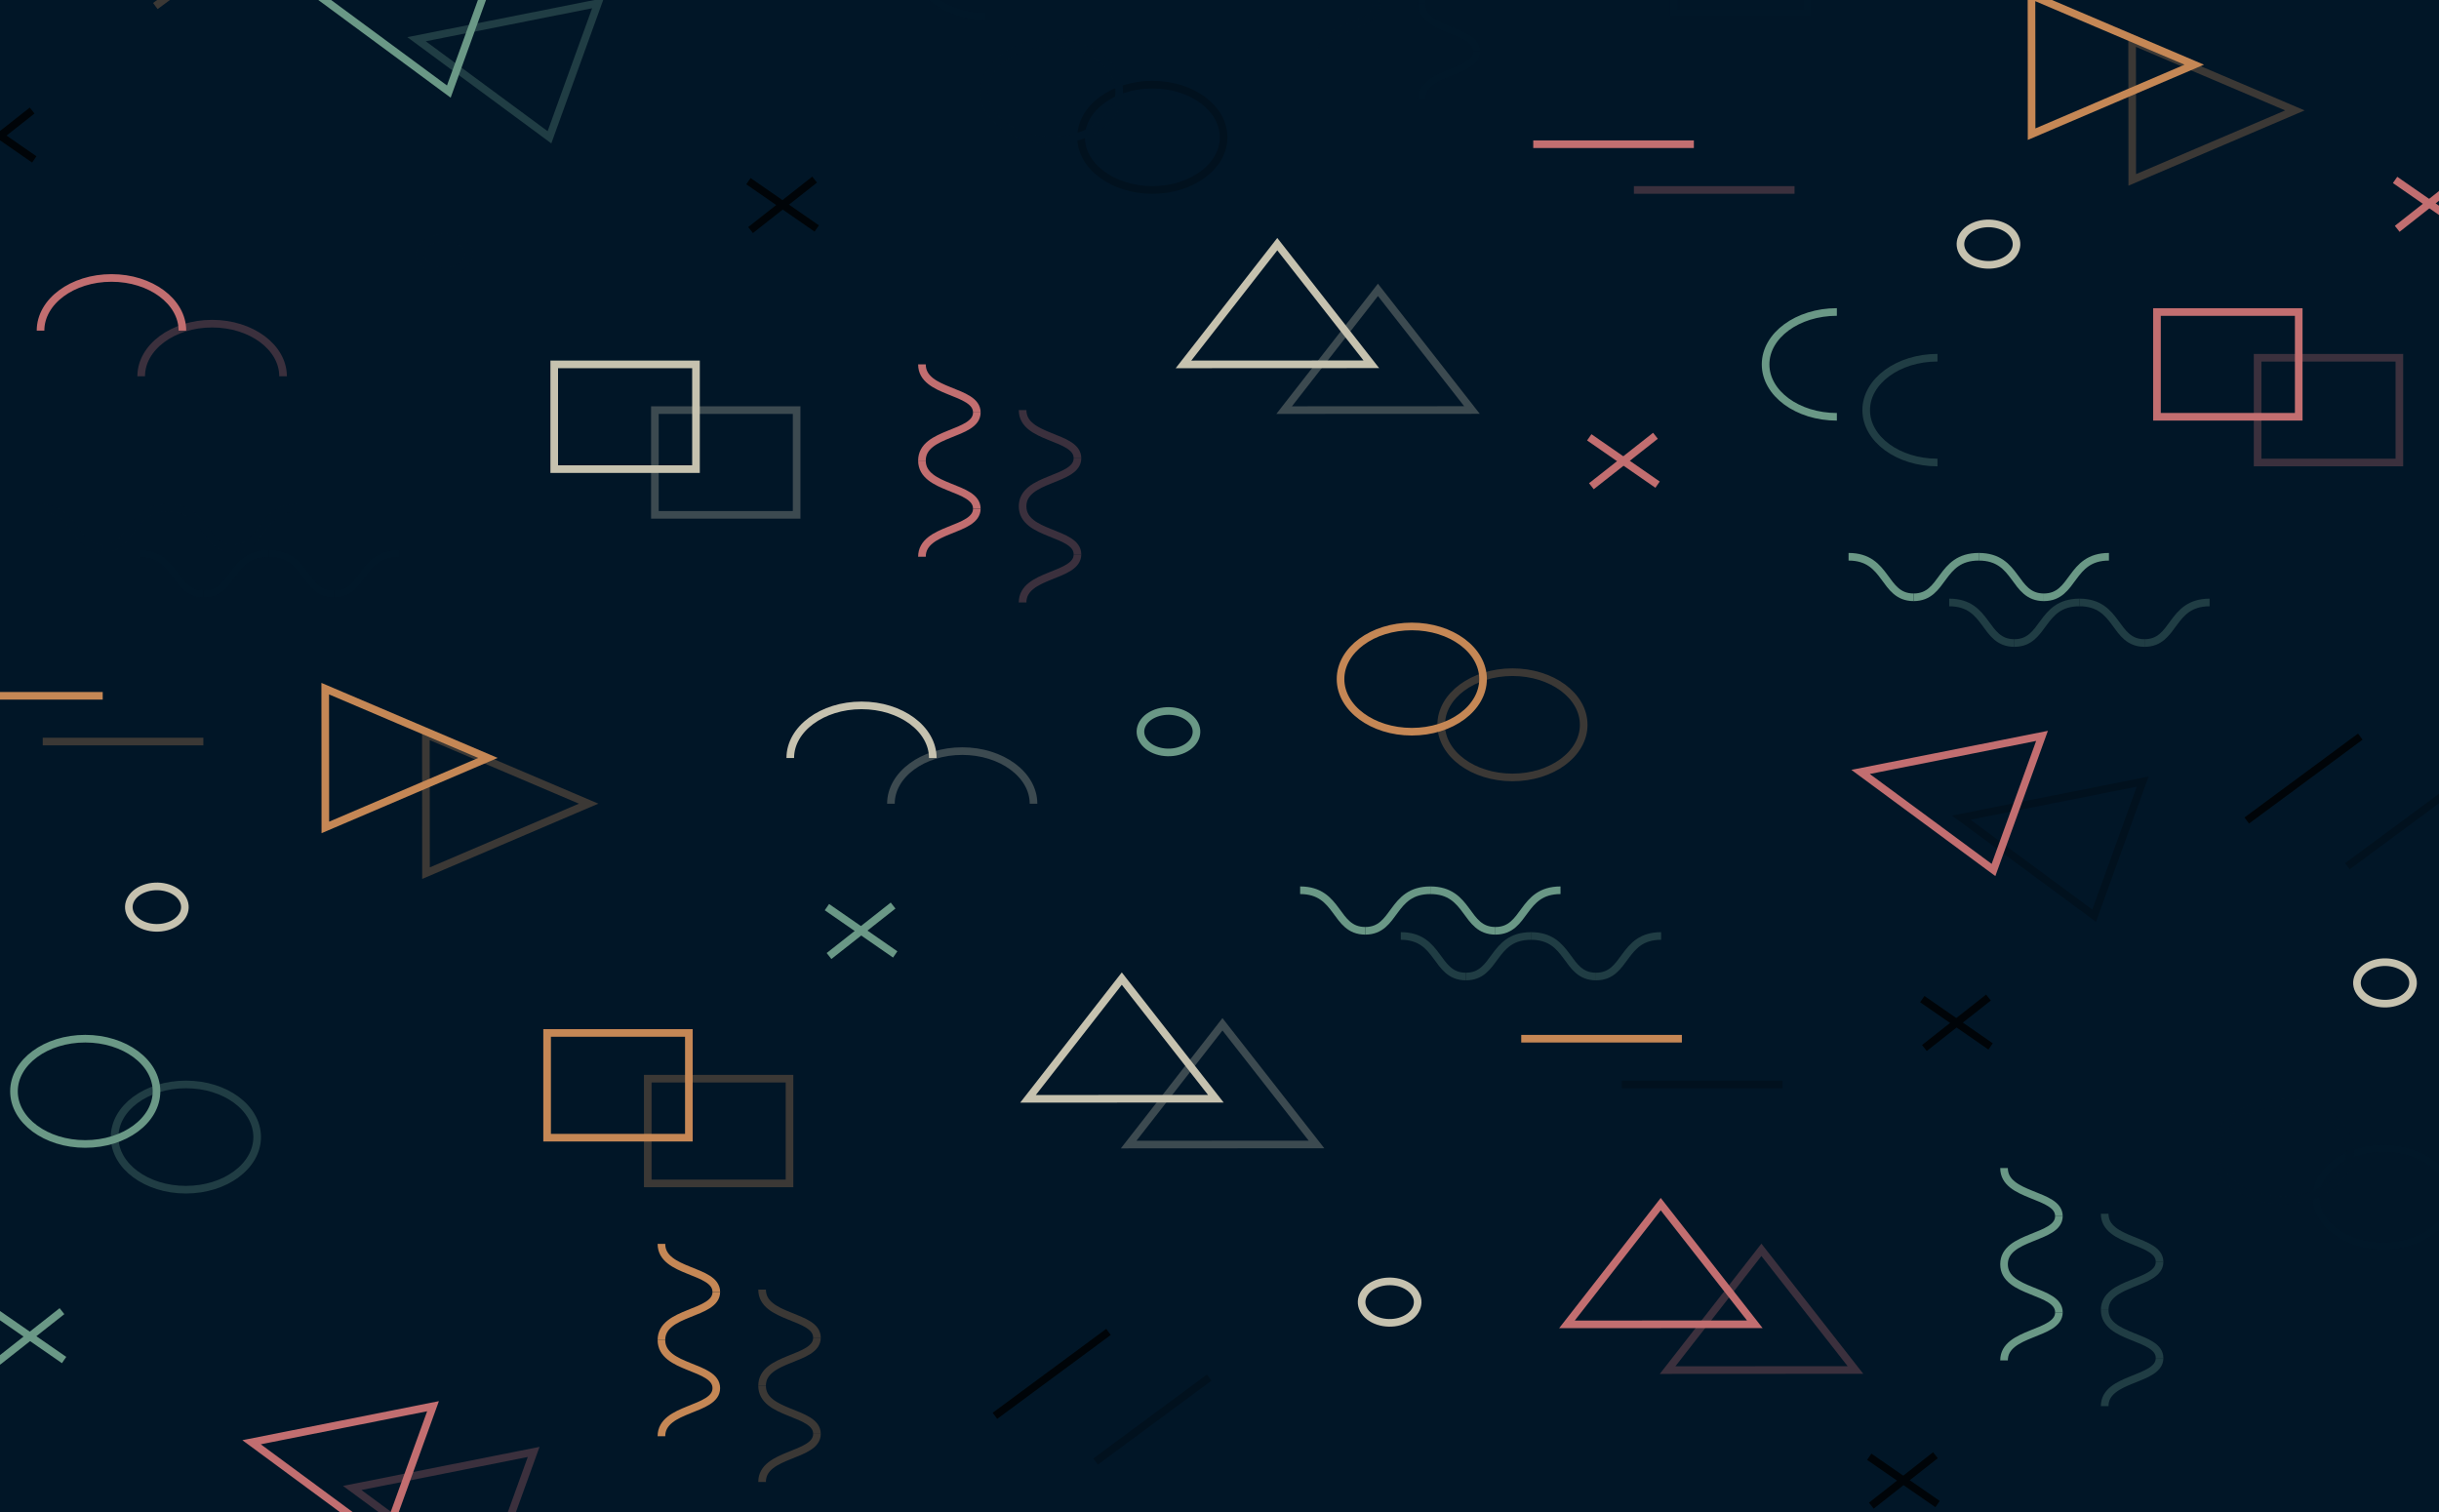 <svg id="Layer_1" data-name="Layer 1" xmlns="http://www.w3.org/2000/svg" viewBox="0 0 1600 992"><defs><style>.cls-1,.cls-13{fill:#011627;}.cls-2{opacity:0.8;}.cls-3{opacity:0.3;}.cls-4,.cls-5,.cls-6,.cls-7,.cls-8,.cls-9{fill:none;}.cls-4{stroke:#f7edd1;}.cls-10,.cls-11,.cls-12,.cls-13,.cls-4,.cls-5,.cls-6,.cls-7,.cls-8,.cls-9{stroke-miterlimit:10;stroke-width:5px;}.cls-5{stroke:#f28482;}.cls-10,.cls-11,.cls-12,.cls-13,.cls-6{stroke:#000;}.cls-7{stroke:#84b99d;}.cls-8{stroke:#f6a460;}.cls-9{stroke:#011627;}.cls-10{fill:#84b99d;}.cls-11{fill:#f28482;}.cls-12{fill:#f7edd1;}</style></defs><rect class="cls-1" x="-10" y="-5" width="1623" height="1012"/><path d="M1612.5-4.5v1011H-9.5V-4.5h1622m1-1H-10.5v1013h1624V-5.5Z"/><g class="cls-2"><g class="cls-3"><polygon class="cls-4" points="934.79 229.6 903.93 190.18 873.18 229.62 842.4 269.07 904.01 269.03 965.63 269.01 934.79 229.6"/><polygon class="cls-4" points="832.79 711.45 801.94 672.03 771.18 711.48 740.4 750.93 802.01 750.89 863.64 750.87 832.79 711.45"/><polygon class="cls-5" points="1186.34 859.43 1155.49 820 1124.73 859.45 1093.95 898.9 1155.56 898.86 1217.19 898.84 1186.34 859.43"/><polygon class="cls-6" points="1389.68 556.79 1405.6 512.8 1346.11 524.62 1286.58 536.44 1330.18 568.6 1373.78 600.78 1389.68 556.79"/><polygon class="cls-7" points="376.37 46.09 392.28 2.1 332.79 13.92 273.26 25.73 316.87 57.9 360.46 90.08 376.37 46.09"/><polygon class="cls-5" points="334.17 996.58 350.08 952.59 290.59 964.41 231.06 976.23 274.67 1008.39 318.26 1040.57 334.17 996.58"/><polygon class="cls-8" points="1452.12 95.23 1505.48 72.44 1452.09 49.72 1398.69 26.97 1398.75 72.49 1398.77 118.03 1452.12 95.23"/><polygon class="cls-8" points="332.81 550.07 386.16 527.27 332.78 504.55 279.38 481.8 279.43 527.32 279.46 572.86 332.81 550.07"/><path class="cls-8" d="M1038.92,475.52c0,19.08-20.93,34.54-46.74,34.54s-46.75-15.46-46.75-34.54S966.36,441,992.18,441,1038.92,456.44,1038.92,475.52Z"/><path class="cls-6" d="M802.71,90.08c0,19.07-20.93,34.54-46.74,34.54s-46.76-15.47-46.76-34.54S730.15,55.54,756,55.54,802.71,71,802.71,90.08Z"/><path class="cls-4" d="M584.45,527.33c0-19.08,20.94-34.54,46.76-34.54S678,508.25,678,527.33"/><path class="cls-5" d="M92.62,246.89c0-19.07,20.83-34.54,46.53-34.54s46.54,15.47,46.54,34.54"/><path class="cls-7" d="M1271,303.45c-25.83,0-46.76-15.39-46.76-34.38s20.93-34.38,46.76-34.38"/><path class="cls-9" d="M647,10.82c-25.82,0-46.75-15.4-46.75-34.38S621.16-57.95,647-57.95"/><path class="cls-7" d="M168.7,746c0,19.07-20.94,34.54-46.75,34.54S75.19,765.09,75.19,746,96.13,711.48,122,711.48,168.7,726.94,168.7,746Z"/><path class="cls-1" d="M1563.58,755.93c23,0,41.75,13.25,41.75,29.53S1586.6,815,1563.58,815s-41.75-13.25-41.75-29.54,18.73-29.53,41.75-29.53m0-5c-25.82,0-46.75,15.46-46.75,34.53S1537.76,820,1563.58,820s46.75-15.46,46.75-34.54-20.93-34.53-46.75-34.53Z"/><rect class="cls-5" x="1481.01" y="234.72" width="92.99" height="68.71"/><rect class="cls-4" x="429.61" y="269.07" width="92.99" height="68.71"/><rect class="cls-8" x="424.94" y="707.7" width="92.99" height="68.71"/><path class="cls-1" d="M1183.25-52.92V5.79h-83V-52.92h83m5-5h-93V10.79h93V-57.92Z"/><path class="cls-7" d="M961.64,640.68c-20.31,0-16.81-26.6-42.71-26.6"/><path class="cls-7" d="M1047,640.68c-20.3,0-16.8-26.6-42.7-26.6"/><path class="cls-7" d="M961.64,640.68c20.3,0,16.8-26.6,42.7-26.6"/><path class="cls-7" d="M1047,640.68c20.3,0,16.8-26.6,42.7-26.6"/><path class="cls-7" d="M1321.4,421.87c-20.3,0-16.8-26.6-42.7-26.6"/><path class="cls-7" d="M1406.81,421.87c-20.3,0-16.8-26.6-42.7-26.6"/><path class="cls-7" d="M1321.4,421.87c20.3,0,16.81-26.6,42.71-26.6"/><path class="cls-7" d="M1406.81,421.87c20.3,0,16.8-26.6,42.7-26.6"/><path class="cls-9" d="M133.71,389.73c-20.3,0-16.8-26.6-42.71-26.6"/><path class="cls-9" d="M219.11,389.73c-20.3,0-16.8-26.6-42.7-26.6"/><path class="cls-9" d="M133.71,389.73c20.3,0,16.8-26.6,42.7-26.6"/><path class="cls-9" d="M219.11,389.73c20.3,0,16.81-26.6,42.71-26.6"/><path class="cls-9" d="M968.7,33.65c0,15-36,12.41-36,31.55"/><path class="cls-9" d="M968.7-29.45c0,15-36,12.41-36,31.55"/><path class="cls-9" d="M968.7,33.65c0-15-36-12.42-36-31.55"/><path class="cls-5" d="M706.83,363.72c0,15-36,12.41-36,31.55"/><path class="cls-5" d="M706.83,300.62c0,15-36,12.41-36,31.55"/><path class="cls-5" d="M706.83,363.72c0-15-36-12.41-36-31.55"/><path class="cls-5" d="M706.83,300.62c0-15-36-12.41-36-31.55"/><path class="cls-7" d="M1416.69,891c0,15-36,12.41-36,31.55"/><path class="cls-7" d="M1416.69,827.9c0,15-36,12.41-36,31.55"/><path class="cls-7" d="M1416.69,891c0-15-36-12.41-36-31.55"/><path class="cls-7" d="M1416.69,827.9c0-15-36-12.41-36-31.55"/><path class="cls-8" d="M535.93,940.73c0,15-36,12.41-36,31.55"/><path class="cls-8" d="M535.93,877.63c0,15-36,12.41-36,31.54"/><path class="cls-8" d="M535.93,940.73c0-15-36-12.42-36-31.56"/><path class="cls-8" d="M535.93,877.63c0-15-36-12.42-36-31.56"/><line class="cls-6" x1="1063.97" y1="711.48" x2="1169.35" y2="711.48"/><line class="cls-8" x1="28.03" y1="486.51" x2="133.41" y2="486.51"/><line class="cls-5" x1="1071.85" y1="124.62" x2="1177.22" y2="124.62"/><line class="cls-10" x1="718.71" y1="958.89" x2="793.22" y2="903.84"/><line class="cls-8" x1="101.9" y1="3.96" x2="176.41" y2="-51.09"/><line class="cls-10" x1="1539.9" y1="568.32" x2="1614.41" y2="513.27"/></g><line class="cls-11" x1="535.79" y1="149.91" x2="490.98" y2="118.86"/><line class="cls-11" x1="492.37" y1="150.94" x2="534.4" y2="117.84"/><line class="cls-7" x1="587.27" y1="626.19" x2="542.46" y2="595.15"/><line class="cls-7" x1="543.85" y1="627.23" x2="585.88" y2="594.12"/><line class="cls-7" x1="42.05" y1="892.3" x2="-2.76" y2="861.25"/><line class="cls-7" x1="-1.37" y1="893.33" x2="40.66" y2="860.23"/><line class="cls-11" x1="22.48" y1="104.59" x2="-22.32" y2="73.55"/><line class="cls-11" x1="-20.94" y1="105.63" x2="21.09" y2="72.52"/><line class="cls-5" x1="1616" y1="149.09" x2="1571.19" y2="118.04"/><line class="cls-5" x1="1572.58" y1="150.13" x2="1614.61" y2="117.02"/><line class="cls-5" x1="1087.38" y1="317.97" x2="1042.57" y2="286.92"/><line class="cls-5" x1="1043.96" y1="319" x2="1085.99" y2="285.9"/><line class="cls-12" x1="1305.85" y1="686.55" x2="1261.04" y2="655.5"/><line class="cls-12" x1="1262.42" y1="687.58" x2="1304.45" y2="654.48"/><line class="cls-13" x1="1271.05" y1="986.8" x2="1226.24" y2="955.75"/><line class="cls-13" x1="1227.62" y1="987.83" x2="1269.65" y2="954.73"/><polygon class="cls-4" points="868.76 199.6 837.91 160.18 807.15 199.62 776.37 239.07 837.98 239.03 899.61 239.01 868.76 199.6"/><polygon class="cls-4" points="766.76 681.46 735.91 642.04 705.15 681.48 674.37 720.93 735.98 720.89 797.61 720.87 766.76 681.46"/><polygon class="cls-5" points="1120.31 829.43 1089.46 790.01 1058.7 829.45 1027.92 868.9 1089.53 868.86 1151.16 868.84 1120.31 829.43"/><polygon class="cls-5" points="1323.66 526.79 1339.57 482.8 1280.08 494.63 1220.55 506.44 1264.15 538.6 1307.75 570.78 1323.66 526.79"/><polygon class="cls-7" points="310.34 16.09 326.25 -27.9 266.75 -16.07 207.23 -4.26 250.84 27.9 294.43 60.08 310.34 16.09"/><polygon class="cls-5" points="268.14 966.59 284.06 922.59 224.56 934.41 165.03 946.23 208.64 978.39 252.24 1010.57 268.14 966.59"/><polygon class="cls-8" points="1386.09 65.23 1439.45 42.44 1386.06 19.72 1332.66 -3.02 1332.72 42.5 1332.74 88.03 1386.09 65.23"/><polygon class="cls-8" points="266.77 520.07 320.13 497.27 266.75 474.55 213.35 451.81 213.4 497.33 213.43 542.86 266.77 520.07"/><path class="cls-8" d="M972.89,445.52c0,19.08-20.93,34.54-46.74,34.54S879.4,464.6,879.4,445.52,900.33,411,926.15,411,972.89,426.45,972.89,445.52Z"/><path class="cls-1" d="M689.94,30.54c23,0,41.75,13.25,41.75,29.54S713,89.62,689.94,89.62s-41.76-13.25-41.76-29.54,18.73-29.54,41.76-29.54m0-5c-25.82,0-46.76,15.46-46.76,34.54s20.94,34.54,46.76,34.54,46.75-15.46,46.75-34.54-20.94-34.54-46.75-34.54Z"/><path class="cls-4" d="M518.42,497.33c0-19.07,20.94-34.54,46.76-34.54s46.74,15.47,46.74,34.54"/><path class="cls-5" d="M26.59,216.9c0-19.08,20.84-34.54,46.54-34.54s46.53,15.46,46.53,34.54"/><path class="cls-7" d="M1205,273.46c-25.83,0-46.76-15.4-46.76-34.39s20.93-34.38,46.76-34.38"/><path class="cls-7" d="M102.67,716c0,19.08-20.94,34.54-46.75,34.54S9.17,735.1,9.17,716s20.93-34.54,46.75-34.54S102.67,696.94,102.67,716Z"/><path class="cls-1" d="M1497.55,725.93c23,0,41.75,13.25,41.75,29.54S1520.57,785,1497.55,785s-41.75-13.25-41.75-29.54,18.73-29.54,41.75-29.54m0-5c-25.82,0-46.75,15.46-46.75,34.54S1471.73,790,1497.55,790s46.75-15.47,46.75-34.54-20.93-34.54-46.75-34.54Z"/><rect class="cls-5" x="1414.99" y="204.72" width="92.99" height="68.71"/><rect class="cls-4" x="363.58" y="239.07" width="92.99" height="68.71"/><rect class="cls-8" x="358.91" y="677.7" width="92.99" height="68.71"/><path class="cls-7" d="M895.61,610.68c-20.3,0-16.8-26.6-42.71-26.6"/><path class="cls-7" d="M981,610.68c-20.3,0-16.8-26.6-42.7-26.6"/><path class="cls-7" d="M895.61,610.68c20.3,0,16.8-26.6,42.7-26.6"/><path class="cls-7" d="M981,610.68c20.3,0,16.8-26.6,42.71-26.6"/><path class="cls-7" d="M1255.37,391.87c-20.3,0-16.8-26.59-42.7-26.59"/><path class="cls-7" d="M1340.78,391.87c-20.3,0-16.8-26.59-42.7-26.59"/><path class="cls-7" d="M1255.37,391.87c20.3,0,16.81-26.59,42.71-26.59"/><path class="cls-7" d="M1340.78,391.87c20.3,0,16.8-26.59,42.7-26.59"/><path class="cls-9" d="M67.68,359.73c-20.3,0-16.8-26.6-42.71-26.6"/><path class="cls-9" d="M153.08,359.73c-20.3,0-16.8-26.59-42.7-26.59"/><path class="cls-9" d="M67.68,359.73c20.3,0,16.8-26.59,42.7-26.59"/><path class="cls-9" d="M153.08,359.73c20.3,0,16.81-26.6,42.71-26.59"/><path class="cls-9" d="M902.67,3.65c0,15-36,12.41-36,31.55"/><path class="cls-9" d="M902.67,3.65c0-15-36-12.41-36-31.55"/><path class="cls-5" d="M640.8,333.72c0,15-36,12.42-36,31.56"/><path class="cls-5" d="M640.8,270.62c0,15-36,12.42-36,31.55"/><path class="cls-5" d="M640.8,333.72c0-15-36-12.41-36-31.55"/><path class="cls-5" d="M640.8,270.62c0-15-36-12.41-36-31.55"/><path class="cls-7" d="M1350.66,861c0,15-36,12.42-36,31.56"/><path class="cls-7" d="M1350.66,797.9c0,15-36,12.41-36,31.55"/><path class="cls-7" d="M1350.66,861c0-15-36-12.41-36-31.55"/><path class="cls-7" d="M1350.66,797.9c0-15-36-12.41-36-31.55"/><path class="cls-8" d="M469.9,910.73c0,15-36,12.41-36,31.55"/><path class="cls-8" d="M469.9,847.63c0,15-36,12.41-36,31.55"/><path class="cls-8" d="M469.9,910.73c0-15-36-12.42-36-31.55"/><path class="cls-8" d="M469.9,847.63c0-15-36-12.41-36-31.55"/><line class="cls-8" x1="997.94" y1="681.48" x2="1103.32" y2="681.48"/><line class="cls-8" x1="-38" y1="456.51" x2="67.38" y2="456.51"/><line class="cls-5" x1="1005.82" y1="94.62" x2="1111.19" y2="94.62"/><line class="cls-10" x1="652.68" y1="928.9" x2="727.19" y2="873.84"/><line class="cls-10" x1="1473.87" y1="538.33" x2="1548.38" y2="483.28"/><path class="cls-4" d="M921.43,865.81c-8.61,4-20,2.09-25.38-4.28s-2.84-14.75,5.77-18.75,20-2.09,25.38,4.27S930,861.81,921.43,865.81Z"/><path class="cls-7" d="M776.33,491.58c-8.61,4-20,2.09-25.38-4.28s-2.84-14.75,5.77-18.75,20-2.09,25.38,4.27S784.92,487.58,776.33,491.58Z"/><path class="cls-4" d="M112.71,606.66c-8.61,4-20,2.09-25.38-4.27s-2.84-14.76,5.77-18.76,20-2.08,25.38,4.27S121.3,602.66,112.71,606.66Z"/><path class="cls-1" d="M291.55,158.34h0c4.86,0,9.38,1.76,11.8,4.61a5.79,5.79,0,0,1,1.51,5.09c-.5,2.32-2.54,4.46-5.58,5.88a18.41,18.41,0,0,1-7.68,1.62c-4.86,0-9.38-1.76-11.79-4.6a5.82,5.82,0,0,1-1.52-5.1c.5-2.32,2.54-4.46,5.59-5.88a18.33,18.33,0,0,1,7.67-1.62m0-5a23.36,23.36,0,0,0-9.78,2.09c-8.6,4-11.19,12.39-5.77,18.75,3.5,4.11,9.48,6.36,15.6,6.36a23.29,23.29,0,0,0,9.79-2.09c8.59-4,11.18-12.39,5.77-18.75-3.5-4.11-9.49-6.36-15.61-6.36Z"/><path class="cls-4" d="M1314.26,171.69c-8.61,4-20,2.09-25.38-4.27s-2.84-14.76,5.77-18.76,20-2.08,25.39,4.28S1322.86,167.69,1314.26,171.69Z"/><path class="cls-4" d="M1574.39,656.38c-8.61,4-20,2.09-25.39-4.27s-2.83-14.75,5.78-18.76,20-2.08,25.38,4.28S1583,652.38,1574.39,656.38Z"/></g></svg>